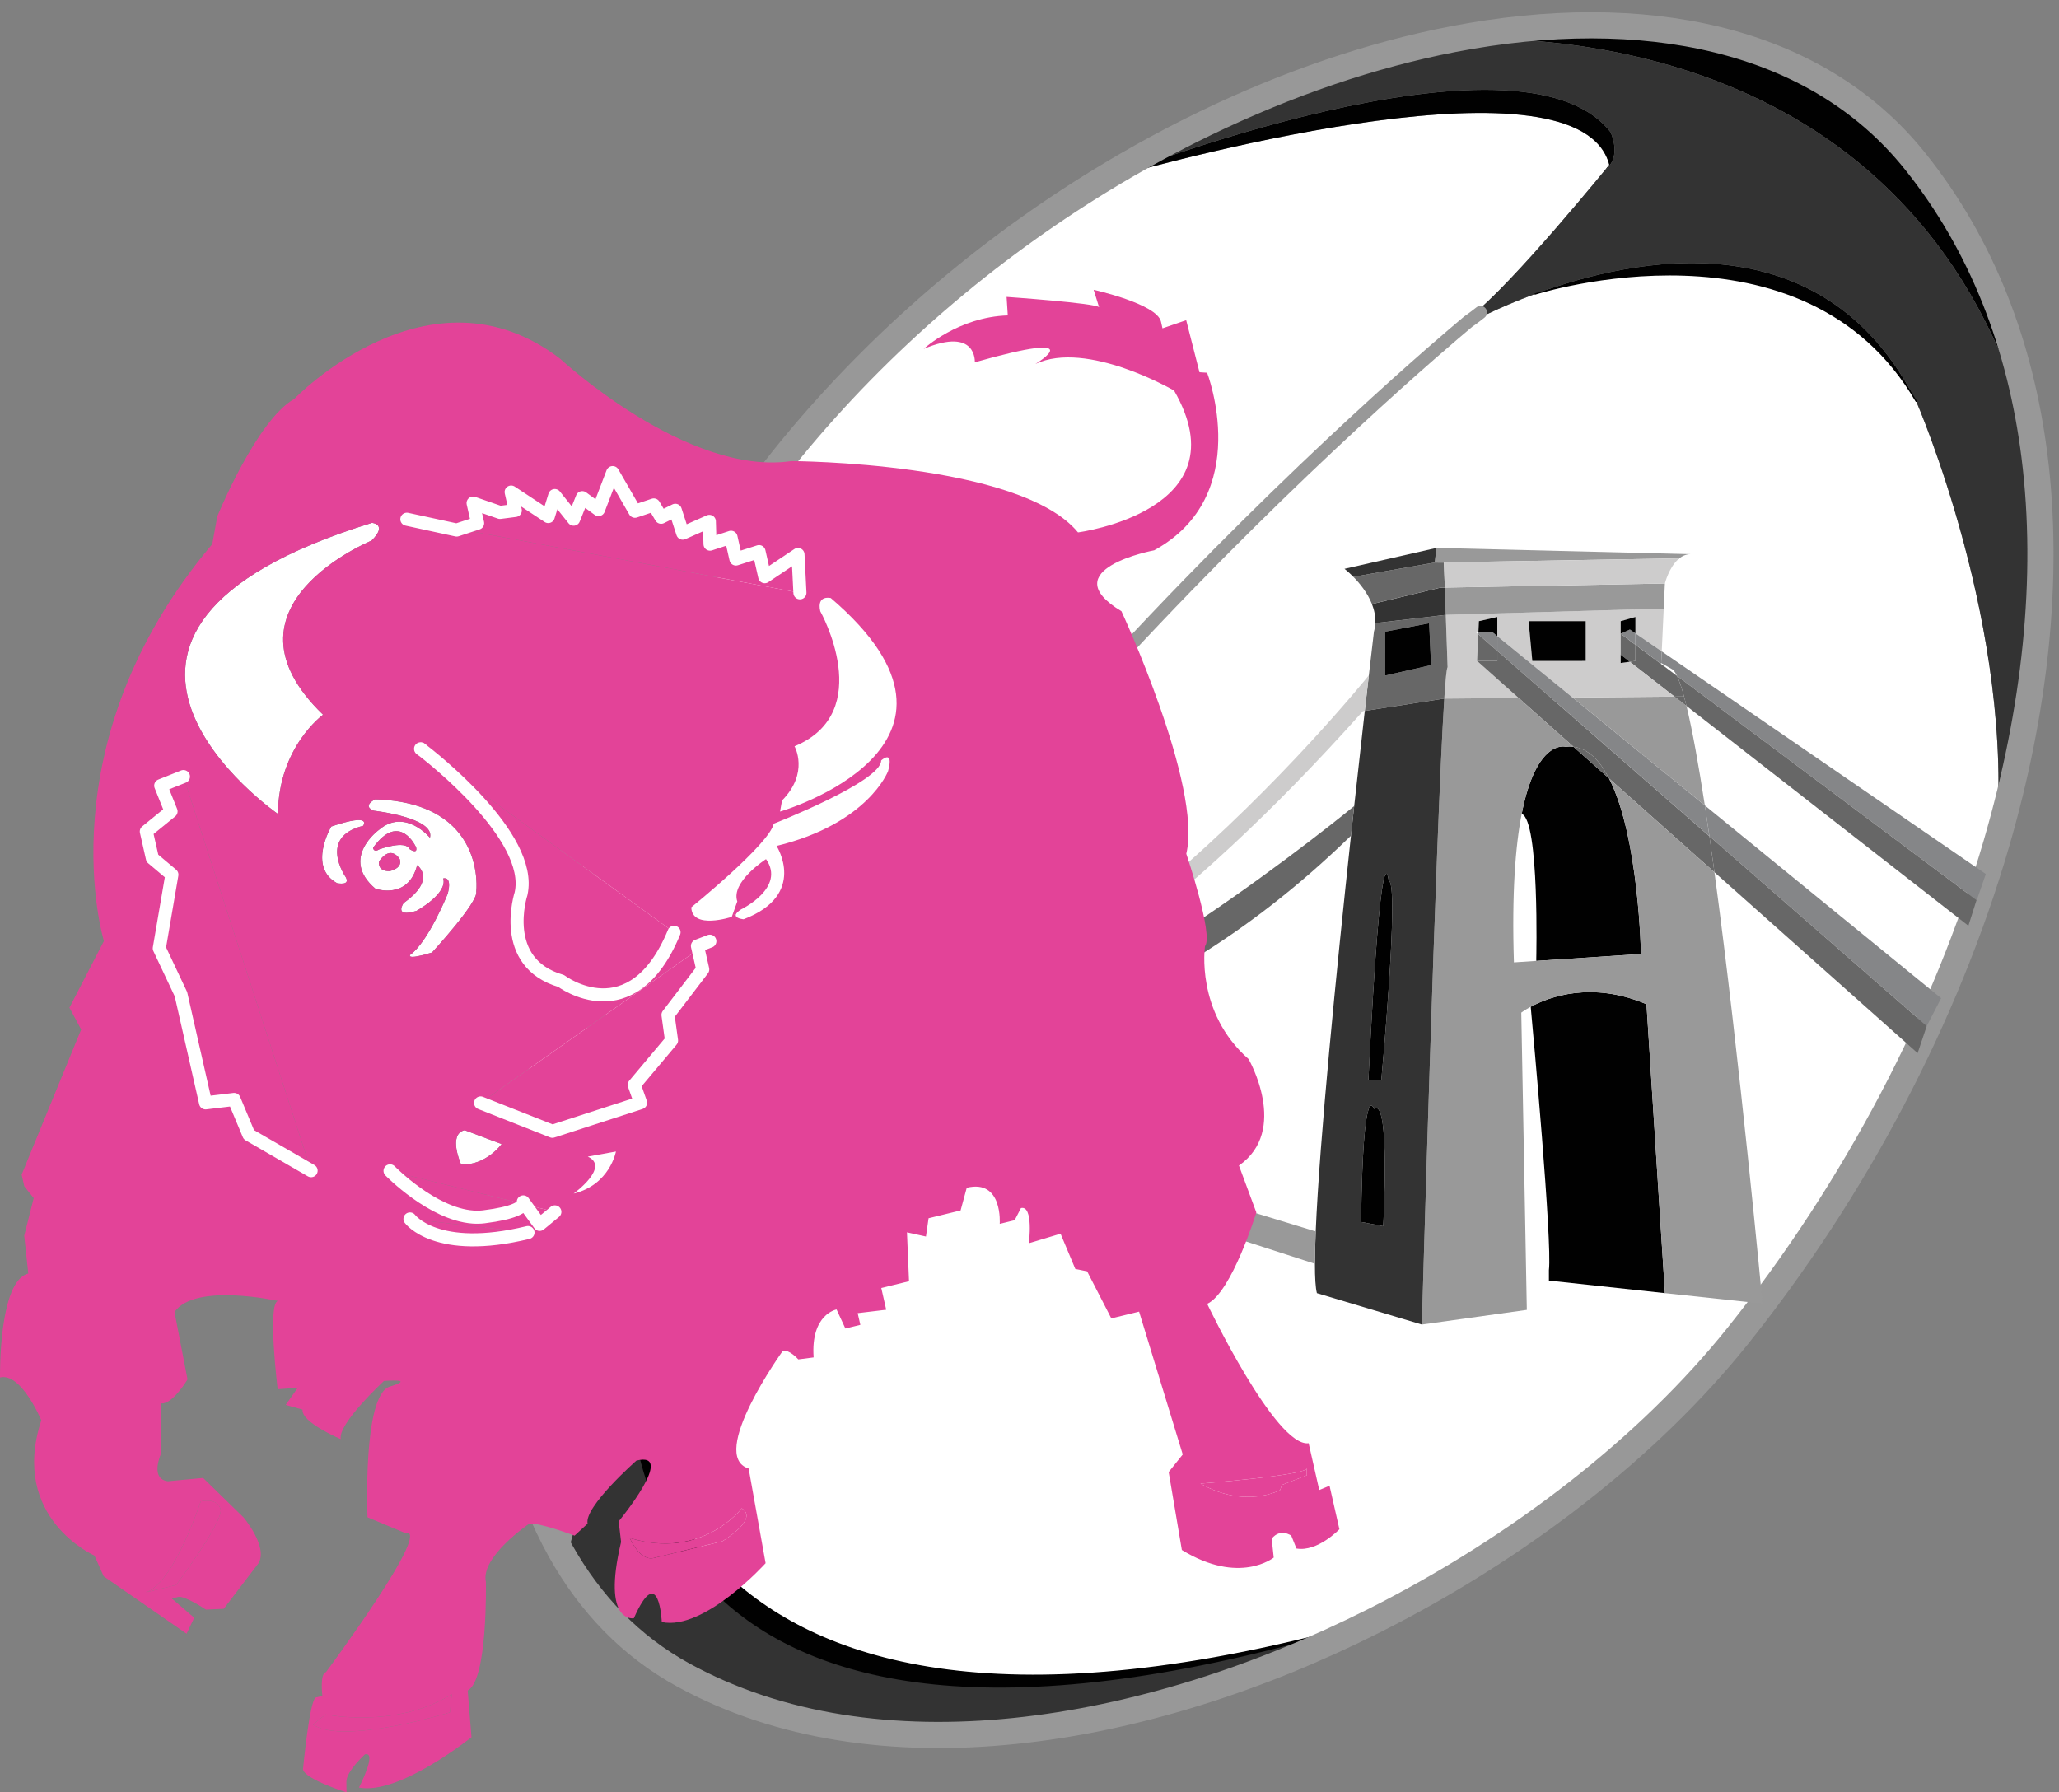 <?xml version="1.0" encoding="utf-8"?>
<!-- Generator: Adobe Illustrator 16.0.0, SVG Export Plug-In . SVG Version: 6.00 Build 0)  -->
<!DOCTYPE svg PUBLIC "-//W3C//DTD SVG 1.1//EN" "http://www.w3.org/Graphics/SVG/1.1/DTD/svg11.dtd">
<svg version="1.1" id="Layer_1" xmlns="http://www.w3.org/2000/svg" xmlns:xlink="http://www.w3.org/1999/xlink" x="0px" y="0px"
	 width="787.592px" height="685.657px" viewBox="0 0 787.592 685.657" enable-background="new 0 0 787.592 685.657"
	 xml:space="preserve">
<rect x="0" y="0" width="787.592" height="685.657" fill="#808080" stroke="none"/>
<g id="XMLID_15_">
	<g>
		<path fill="#FFFFFF" d="M614.048,64.92c-8.228,10.032-47.227,57.087-56.286,58.719l3.257-0.11
			c-13.497,11.259-231.059,194.735-319.838,395.232c0.061-0.844,0.11-1.291,0.11-1.291c-2.884,3.407-5.73,5.963-8.515,7.806
			c-7.816,1.34-21.334-1.088-41.804-19.787c-7.199-107.574,40.897-247.726,112.107-334.244
			c33.805-41.068,74.575-75.604,117.729-102.059c0.763-0.222,2.003-0.582,3.666-1.054c28.331-8.022,179.732-48.691,191.102-5.083
			C615.575,63.05,615.03,63.72,614.048,64.92z"/>
		<path fill="#FFFFFF" d="M587.182,112.469c0.753-0.237,102.91-32.766,145.784,41.041c0,0,38.26,87.718,30.435,169.041l0.267,0.085
			c-19.322,66.391-54.206,132.435-98.958,188.416c-33.822,42.311-83.657,81.036-139.008,108.899l-0.064-0.141
			c-4.414,1.358-8.758,2.652-13.036,3.89l-0.052-0.201c-272.435,71.872-271.275-102.327-271.275-102.327s-0.079,0.091-0.238,0.249
			c0.043-1.108,0.096-2.004,0.145-2.658c88.779-200.497,306.341-383.973,319.838-395.232l1.284-0.042c0,0,9.759-5.458,24.87-11.04
			L587.182,112.469z"/>
		<path fill="#010101" d="M732.514,61.631c25.774,32.193,40.393,70.816,45.688,112.754C740.186,20.621,600.18,13.309,555.912,14.96
			C628.432,0.993,694.491,14.141,732.514,61.631z"/>
		<path fill="#010101" d="M616.071,50.558c0,0,4.519,9.414-2.023,14.362c0.982-1.2,1.527-1.87,1.527-1.87
			c-11.369-43.608-162.771-2.939-191.102,5.083l-0.031-0.125C424.442,68.008,581.289,5.784,616.071,50.558z"/>
		<path fill="#010101" d="M732.966,153.509c-42.874-73.806-145.031-41.278-145.784-41.041l-0.009-0.021
			C625.293,98.362,697.471,83.495,732.966,153.509z"/>
		<path fill="#333333" d="M525.637,619.81l0.064,0.141c-88.289,44.441-190.612,61.234-264.349,20.81
			c-20.12-11.031-35.553-27.245-46.812-47.244l0.321-0.201c6.066-23.597,14.442-47.223,24.598-70.627
			c0.78-0.527,1.301-0.996,1.577-1.268c-1.058,26.88,4.327,179.594,271.565,102.279C516.879,622.462,521.223,621.168,525.637,619.81
			z"/>
		<path fill="#333333" d="M424.442,68.008l0.031,0.125c-1.663,0.472-2.903,0.832-3.666,1.054
			c7.153-4.385,14.369-8.549,21.633-12.483c6.155-3.334,12.341-6.505,18.546-9.505c31.698-15.331,63.903-26.267,94.926-32.239
			c44.268-1.651,184.273,5.661,222.289,159.426c5.898,46.739,0.212,97.595-14.534,148.25l-0.267-0.085
			c7.825-81.322-30.435-169.041-30.435-169.041c-35.495-70.015-107.673-55.147-145.793-41.062
			c-15.111,5.582-24.87,11.04-24.87,11.04l-1.284,0.042l-3.257,0.11c9.06-1.632,48.059-48.688,56.286-58.719
			c6.542-4.949,2.023-14.362,2.023-14.362C581.289,5.784,424.442,68.008,424.442,68.008z"/>
		<path fill="#010101" d="M241.273,521.171c0,0-1.16,174.199,271.275,102.327l0.052,0.201
			C245.363,701.014,239.978,548.3,241.036,521.42C241.195,521.262,241.273,521.171,241.273,521.171z"/>
		<path fill="#E4218E" d="M241.291,517.471c0,0-0.049,0.447-0.11,1.291c-0.58,1.307-1.154,2.616-1.722,3.926
			c-1.385,0.935-3.588,2.059-6.684,2.589C235.561,523.434,238.407,520.878,241.291,517.471z"/>
		<path fill="#E4218E" d="M241.181,518.762c-0.049,0.654-0.102,1.55-0.145,2.658c-0.275,0.271-0.797,0.74-1.577,1.268
			C240.027,521.378,240.601,520.069,241.181,518.762z"/>
		<path fill="#010101" d="M190.971,505.49c20.47,18.699,33.988,21.127,41.804,19.787c-19.575,12.942-36.158-9.338-41.691-18.154
			C191.047,506.578,191.006,506.036,190.971,505.49z"/>
		<path fill="#E4218E" d="M214.861,593.315l-0.321,0.201c-0.041-0.067-0.079-0.138-0.116-0.204
			c-13.5-24.068-20.98-53.606-23.339-86.189c5.533,8.816,22.116,31.097,41.691,18.154c3.096-0.53,5.298-1.654,6.684-2.589
			C229.303,546.092,220.928,569.718,214.861,593.315z"/>
	</g>
	<g>
		<path fill="none" stroke="#010101" stroke-width="0.5" stroke-linecap="round" stroke-linejoin="round" d="M512.549,623.499
			c-272.435,71.872-271.275-102.327-271.275-102.327s-0.079,0.091-0.238,0.249c-0.275,0.271-0.797,0.74-1.577,1.268
			c-1.385,0.935-3.588,2.059-6.684,2.589c-7.816,1.34-21.334-1.088-41.804-19.787c-0.611-0.56-1.229-1.136-1.855-1.724
			c0,0,0.69,1.319,1.968,3.356c5.533,8.816,22.116,31.097,41.691,18.154c2.785-1.843,5.631-4.398,8.515-7.806
			c0,0-0.049,0.447-0.11,1.291c-0.049,0.654-0.102,1.55-0.145,2.658c-1.058,26.88,4.327,179.594,271.565,102.279
			c4.278-1.237,8.622-2.531,13.036-3.89"/>
		<path fill="none" stroke="#989898" stroke-width="10" stroke-linecap="round" d="M525.701,619.951
			c55.351-27.863,105.186-66.589,139.008-108.899c44.752-55.981,79.636-122.025,98.958-188.416
			c14.746-50.655,20.433-101.511,14.534-148.25c-5.295-41.938-19.913-80.561-45.688-112.754
			C694.491,14.141,628.432,0.993,555.912,14.96c-31.022,5.972-63.228,16.908-94.926,32.239c-6.205,3-12.391,6.17-18.546,9.505
			c-7.264,3.935-14.479,8.098-21.633,12.483c-43.155,26.456-83.924,60.991-117.729,102.059
			c-71.21,86.518-119.306,226.669-112.107,334.244c0.035,0.546,0.076,1.088,0.113,1.633c2.359,32.583,9.839,62.121,23.339,86.189
			c0.038,0.066,0.075,0.137,0.116,0.204c11.259,19.999,26.692,36.213,46.812,47.244
			C335.089,681.185,437.412,664.392,525.701,619.951z"/>
		<path fill="none" stroke="#989898" stroke-width="5" stroke-linecap="round" d="M214.861,593.315
			c6.066-23.597,14.442-47.223,24.598-70.627c0.568-1.31,1.142-2.619,1.722-3.926c88.779-200.497,306.341-383.973,319.838-395.232
			c0.436-0.365,0.658-0.548,0.658-0.548s1.826-1.23,4.635-3.454"/>
		<path fill="none" stroke="#010101" stroke-width="0.5" stroke-linecap="round" stroke-linejoin="round" d="M587.179,112.472
			c0,0,0,0,0.003-0.003c0.753-0.237,102.91-32.766,145.784,41.041"/>
	</g>
</g>
<g id="XMLID_14_">
	<g>
		<path fill="#FFFFFF" d="M522.049,271.949c-1.176,10.372-2.574,22.853-4.071,36.55l-0.141-0.019c0,0-104.485,85.961-157.027,89.698
			c35.289-13.243,89.16-46.22,160.52-126.118L522.049,271.949z"/>
		<path fill="#FFFFFF" d="M587.642,367.018l0.028,0.571l-8.578,0.566c-0.842-26.518,0.575-44.555,2.976-56.812
			C588.93,313.721,587.642,367.018,587.642,367.018z"/>
		<path fill="#858688" d="M756.042,344.339l-114.571-85.789c-0.622-1.289-1.226-2.141-1.81-2.509l-4.227-2.404l0.207-4.447
			l123.957,85.155l-3.477,10.052L756.042,344.339z"/>
		<path fill="#676767" d="M756.042,344.339l-3.112,9.804L645.104,270.06c-0.319-1.315-0.637-2.551-0.951-3.705
			c-0.92-3.368-1.817-6.01-2.682-7.804L756.042,344.339z"/>
		<path fill="#858688" d="M742.499,381.857l-5.51,10.658l-83.117-72.621c-0.582-4.043-1.164-7.978-1.749-11.776L742.499,381.857z"/>
		<path fill="#676767" d="M736.989,392.515l-3.477,10.354l-77.715-69.186c-0.636-4.708-1.279-9.318-1.926-13.789L736.989,392.515z"
			/>
		<path fill="#676767" d="M655.798,333.682l-40.308-35.886c-3.466-6.747-7.91-11.415-13.612-12.122l-20.973-18.672l12.309-0.107
			l60.658,52.999C654.519,324.364,655.162,328.974,655.798,333.682z"/>
		<path fill="#858688" d="M653.872,319.894l-60.658-52.999l8.294-0.072l50.615,41.295
			C652.708,311.916,653.29,315.85,653.872,319.894z"/>
		<path fill="#999999" d="M652.123,308.118l-50.615-41.295l39.004-0.344l4.592,3.582C647.36,279.343,649.739,292.6,652.123,308.118z
			"/>
		<path fill="#999999" d="M549.498,209.597l97.205,2.396c-1.871,0-3.446,0.791-4.746,1.954l-0.186-0.352l-92.978,1.606
			L549.498,209.597z"/>
		<path fill="#676767" d="M645.104,270.06l-4.592-3.582l3.373-0.029l0.268-0.094C644.467,267.508,644.784,268.744,645.104,270.06z"
			/>
		<path fill="#676767" d="M644.152,266.355l-0.268,0.094l-3.373,0.029l-17.099-13.333l2.159-0.307v-6.192l9.703,7.268l6.195,4.638
			C642.335,260.345,643.232,262.987,644.152,266.355z"/>
		<path fill="#CDCCCC" d="M619.938,242.426l-0.002,8.01l0.001,3.203l3.477-0.494l17.099,13.333l-39.004,0.344l-28.764-23.471
			l-0.001-7.329l-7.04,1.602l-0.186,4.003h-1.223l1.174,1.028l-0.472,10.185l15.908,14.161l-28.443,0.252
			c0.476-7.353,0.905-11.704,1.267-12.011l-0.703-20.021l83.11-2.407l0.261,0.016l-0.755,16.359l-10.069-6.915l-0.001-6.256
			l-5.634,1.602V242.426z M606.557,252.838l-0.001-15.216l-21.835,0.001l1.409,15.216L606.557,252.838z"/>
		<polygon fill="#999999" points="636.842,223.207 636.396,232.832 636.136,232.816 553.025,235.223 552.656,224.781 		"/>
		<path fill="#010101" d="M629.806,384.169l7.052,110.51l-44.375-4.802l-0.002-4.006c1.321-10.527-6.056-90.978-6.96-100.733
			C592.438,381.417,608.767,375.2,629.806,384.169z"/>
		<polygon fill="#858688" points="635.642,249.191 635.435,253.638 635.275,253.913 625.572,246.645 625.572,242.276 		"/>
		<path fill="#010101" d="M627.694,364.949l-40.024,2.64l-0.028-0.571c0,0,1.288-53.296-5.574-55.674
			c5.647-28.826,16.744-25.672,16.744-25.672c1.059-0.123,2.08-0.121,3.066,0.002l13.612,12.122
			C626.924,320.056,627.694,364.949,627.694,364.949z"/>
		<polygon fill="#676767" points="625.572,246.645 625.572,252.837 623.413,253.145 619.938,250.436 619.936,250.436 
			619.938,242.426 		"/>
		<polygon fill="#858688" points="625.572,242.276 625.572,246.645 619.938,242.426 623.459,240.824 		"/>
		<polygon fill="#010101" points="625.571,236.02 625.572,242.276 623.459,240.824 619.938,242.426 619.938,237.621 		"/>
		<polygon fill="#010101" points="623.413,253.145 619.937,253.638 619.936,250.436 619.938,250.436 		"/>
		<path fill="#999999" d="M615.49,297.796l40.308,35.886c9.642,71.032,18.392,164.999,18.392,164.999l-37.332-4.002l-7.052-110.51
			c-21.039-8.97-37.367-2.752-44.285,0.969c-2.348,1.265-3.61,2.239-3.61,2.239l2.122,113.711l-40.148,5.607
			c0,0,5.346-189.361,8.578-239.441l28.443-0.252l20.973,18.672c-0.986-0.123-2.008-0.125-3.066-0.002
			c0,0-11.097-3.154-16.744,25.672c-2.4,12.257-3.817,30.294-2.976,56.812l8.578-0.566l40.024-2.64
			C627.694,364.949,626.924,320.056,615.49,297.796z"/>
		<path fill="#676767" d="M615.49,297.796l-13.612-12.122C607.58,286.381,612.024,291.049,615.49,297.796z"/>
		<polygon fill="#010101" points="606.556,237.622 606.557,252.838 586.13,252.839 584.721,237.623 		"/>
		<polygon fill="#858688" points="572.744,243.352 601.508,266.822 593.214,266.895 572.746,249.013 		"/>
		<polygon fill="#676767" points="593.214,266.895 580.905,267.002 564.997,252.841 572.747,252.84 572.746,249.013 		"/>
		<polygon fill="#858688" points="572.746,249.013 565.469,242.656 565.518,241.628 570.631,241.627 572.744,243.352 		"/>
		<polygon fill="#676767" points="565.469,242.656 572.746,249.013 572.747,252.84 564.997,252.841 		"/>
		<polygon fill="#010101" points="572.743,236.022 572.744,243.352 570.631,241.627 565.518,241.628 565.703,237.625 		"/>
		<path fill="#676767" d="M523.606,258.326c1.209-10.484,1.945-16.695,1.945-16.695c0.303-1.103,0.47-2.191,0.523-3.265l26.95-3.143
			l0.703,20.021c-0.361,0.307-0.791,4.658-1.267,12.011h-0.139l-30.274,4.694C522.626,266.867,523.151,262.289,523.606,258.326z
			 M547.39,254.443l-0.705-16.017l-16.904,3.204l0.003,16.818L547.39,254.443z"/>
		<path fill="#333333" d="M553.025,235.223l-26.95,3.143c0.129-2.562-0.399-5.023-1.294-7.297l26.126-6.255l1.749-0.032
			L553.025,235.223z"/>
		<path fill="#676767" d="M552.32,215.202l0.336,9.579l-1.749,0.032l-26.126,6.255c-1.7-4.334-4.733-7.994-7.103-10.396
			l31.115-5.471H552.32z"/>
		<path fill="#333333" d="M502.971,483.456c0.002-3.547,0.109-7.748,0.309-12.494c1.468-34.914,7.89-99.367,13.462-151.073
			c0.42-3.873,0.833-7.676,1.236-11.389c1.497-13.698,2.896-26.178,4.071-36.55l30.274-4.694h0.139
			c-3.232,50.081-8.578,239.441-8.578,239.441l-40.152-12.009C503.203,492.662,502.966,488.799,502.971,483.456z M528.382,413.003
			c0,0,7.04-75.276,2.814-76.077c0,0-2.823-24.825-7.747,76.078L528.382,413.003z M529.092,469.063c0,0,2.812-49.653-3.529-44.849
			c0,0-4.224-12.812-4.925,43.244L529.092,469.063z"/>
		<path fill="#CDCCCC" d="M552.32,215.202h-3.526l92.978-1.606l0.186,0.352c-3.597,3.211-5.115,9.259-5.115,9.259l-84.186,1.574
			L552.32,215.202z"/>
		<path fill="#333333" d="M549.498,209.597l-0.704,5.605l-31.115,5.471c-1.915-1.943-3.396-3.066-3.396-3.066L549.498,209.597z"/>
		<polygon fill="#010101" points="546.685,238.426 547.39,254.443 529.783,258.448 529.78,241.63 		"/>
		<path fill="#010101" d="M531.196,336.927c4.226,0.801-2.814,76.077-2.814,76.077l-4.933,0.001
			C528.373,312.102,531.196,336.927,531.196,336.927z"/>
		<path fill="#010101" d="M525.562,424.214c6.341-4.805,3.529,44.849,3.529,44.849l-8.454-1.604
			C521.339,411.403,525.562,424.214,525.562,424.214z"/>
		<path fill="#CDCCCC" d="M347.241,402.613c-23.692,6.535-35.803,3.194-35.803,3.194c-71.845-16.013-100.566-100.733-90.625-82.576
			c0.374,0.678,0.744,1.342,1.115,2.007C256.486,386.831,300.873,397,300.873,397c92.324,23.055,220.924-136.424,222.733-138.674
			c-0.455,3.963-0.98,8.541-1.558,13.623l-0.719,0.112c-71.36,79.898-125.231,112.875-160.52,126.118
			C355.932,400.013,351.406,401.465,347.241,402.613z"/>
		<path fill="#676767" d="M517.837,308.48l0.141,0.019c-0.403,3.713-0.816,7.517-1.236,11.389l-0.155-0.021
			c-81.725,79.375-156.156,82.801-169.345,82.746c4.165-1.148,8.69-2.6,13.569-4.434C413.352,394.442,517.837,308.48,517.837,308.48
			z"/>
		<path fill="#999999" d="M502.821,470.938l0.458,0.023c-0.199,4.746-0.307,8.947-0.309,12.494l-300.997-97.487l2.319-6.094
			L502.821,470.938z"/>
	</g>
	<g>
	</g>
</g>
<g>
	<g id="XMLID_12_">
		<g>
			<path fill="#FFFFFF" d="M224.833,442.454l10.768-1.945c0,0-2.293,12.705-16.172,16.087
				C219.772,456.34,233.382,446.369,224.833,442.454z"/>
			<path fill="#FFFFFF" d="M177.717,432.336l14.135,5.329c0,0-5.902,8.193-15.471,7.82
				C176.382,445.486,171.177,433.934,177.717,432.336z"/>
			<path fill="#FFFFFF" d="M317.79,228.786c66.32,56.731-19.409,81.679-19.409,81.679l0.763-4.24
				c10.511-10.657,4.773-20.729,4.773-20.729c31.521-13.086,9.846-51.678,9.846-51.678
				C312.308,227.422,317.79,228.786,317.79,228.786z"/>
			<path fill="#FFFFFF" d="M337.052,290.916c0,0,4.993-4.596,2.648,4.075c0,0-7.522,20.062-42.656,28.621
				c0,0,11.999,18.675-12.609,28.052c0,0-3.464-0.299-2.964-1.843c0.166-0.513,0.776-1.166,2.094-1.995
				c0,0,17.104-8.223,9.448-19.177c0,0-13.542,8.696-10.99,16.178l-1.721,4.833l-0.383,1.075c0,0-15.232,5.066-15.49-3.65
				c0,0,29.879-24.157,31.547-31.988C295.976,315.097,337.152,298.987,337.052,290.916z"/>
			<path fill="#FFFFFF" d="M126.712,316.181c16.014-5.401,12.193-0.271,12.193-0.271c-17.431,4.244-6.663,19.624-6.663,19.624
				c1.928,3.432-3.31,2.31-3.31,2.31C117.559,331.61,126.712,316.181,126.712,316.181z"/>
			<path fill="#FFFFFF" d="M142.962,310.124c-4.638-1.875,0.546-4.336,0.546-4.336c42.825,1.259,38.656,35.281,38.656,35.281
				c0.901,3.975-16.94,23.321-16.94,23.321c-10.398,3.142-8.247,0.817-8.247,0.817c6.916-4.988,14.271-23.278,14.271-23.278
				c1.85-7.052-1.719-5.885-1.719-5.885c1.719,5.885-10.216,12.39-10.216,12.39c-8.957,2.781-4.906-3.007-4.906-3.007
				c12.879-9.137,5.155-14.455,5.155-14.455c-3.465,13.444-15.97,8.99-15.97,8.99c-13.75-11.643,1.409-22.542,1.409-22.542
				c9.965-8.427,19.466,3.059,19.466,3.059C166.548,312.772,142.962,310.124,142.962,310.124z M156.628,324.793
				c0,0,3.188,2.22,2.542-0.624c0,0-6.249-14.079-16.453,0.113c0,0,0.091,2.075,2.436,0.603
				C145.153,324.885,155.07,321.267,156.628,324.793z M148.969,333.252c0,0,5.153-0.95,3.944-4.562c0,0-3.231-5.809-7.876,0.728
				C145.037,329.418,143.99,333.269,148.969,333.252z"/>
			<path fill="#FFFFFF" d="M142.115,206.809c0,0-61.56,25.127-18.533,66.606c0,0-17.052,12.256-17.261,37.957
				c0,0-100.217-69.391,35.973-111.356C142.294,200.016,148.448,200.541,142.115,206.809z"/>
			<path fill="#E34398" d="M219.428,456.595c13.879-3.382,16.172-16.087,16.172-16.087l-10.768,1.945
				C233.382,446.369,219.772,456.34,219.428,456.595z M161.088,286.604c3.278,2.495,43.168,33.354,38.215,55.27
				c0,0-8.67,26.413,15.328,33.389c0,0,27.042,20.405,43.197-18.627L161.088,286.604z M281.471,349.82
				c-0.5,1.544,2.964,1.843,2.964,1.843c24.608-9.376,12.609-28.052,12.609-28.052c35.134-8.558,42.656-28.621,42.656-28.621
				c2.345-8.671-2.648-4.075-2.648-4.075c0.1,8.071-41.076,24.181-41.076,24.181c-1.668,7.831-31.547,31.988-31.547,31.988
				c0.257,8.716,15.49,3.65,15.49,3.65l0.383-1.075L281.471,349.82z M143.508,305.788c0,0-5.184,2.46-0.546,4.336
				c0,0,23.586,2.649,21.505,10.356c0,0-9.501-11.486-19.466-3.059c0,0-15.158,10.898-1.409,22.542c0,0,12.505,4.454,15.97-8.99
				c0,0,7.724,5.317-5.155,14.455c0,0-4.051,5.789,4.906,3.007c0,0,11.935-6.504,10.216-12.39c0,0,3.569-1.167,1.719,5.885
				c0,0-7.355,18.29-14.271,23.278c0,0-2.152,2.324,8.247-0.817c0,0,17.842-19.346,16.94-23.321
				C182.165,341.069,186.333,307.046,143.508,305.788z M138.905,315.909c0,0,3.821-5.129-12.193,0.271c0,0-9.153,15.429,2.22,21.662
				c0,0,5.238,1.122,3.31-2.31C132.243,335.533,121.474,320.153,138.905,315.909z M142.115,206.809
				c6.333-6.268,0.179-6.793,0.179-6.793c-136.189,41.965-35.973,111.356-35.973,111.356c0.209-25.701,17.261-37.957,17.261-37.957
				C80.556,231.937,142.115,206.809,142.115,206.809z M55.974,318.084l2.314,10.236l7.465,6.28l-4.823,28.17l8.285,17.556
				l9.423,41.573l10.917-1.311l5.636,13.477l23.814,13.771L70.174,297.074l-8.697,3.469l3.954,9.836L55.974,318.084z
				 M76.788,574.345c0,0-10.263,31.404-21.013,34.82l-0.932,0.228c0.311-0.049,0.622-0.125,0.932-0.228l11.596-2.83
				c0,0,18.08-24.201,17.016-28.896C83.32,572.758,76.81,574.34,76.788,574.345z M15.794,543.342c0,0-7.611-18.386-15.788-16.397
				c0,0-0.627-36.972,10.817-39.761l-1.562-14.47l3.637-14.386l-3.61-4.516l-1.009-4.479l22.769-55.499l-4.487-8.356l13.191-25.485
				c0,0-23.118-75.36,41.447-151.84l1.91-10.59c0,0,14.961-36.721,29.47-44.981c0,0,51.611-53.752,101.698-15.334
				c0,0,48.373,45.005,88.428,39.14c0,0,87.434,0.296,109.644,27.278c0,0,63.282-8.222,36.749-54.252
				c0,0-33.318-19.465-53.055-10.177c0.698-0.422,22.01-13.433-23.161-0.646c0,0,0.917-13.728-19.551-5.135
				c0,0,13.318-12.246,32.162-12.792l-0.457-7.088c0,0,34.453,2.408,35.382,3.977l-2.085-6.691c0,0,24.204,5.351,25.751,12.178
				l0.574,2.556l9.072-3.106l5.082,19.907l2.917,0.189c0,0,18.102,46.892-20.233,67.93c0,0-39.161,7.298-12.535,23.305
				c0,0,31.024,66.958,24.806,92.773c0,0,10.511,31.184,7.151,35.377c0,0-3.768,25.218,16.686,43.183
				c0,0,15.656,27.229-3.696,40.721l6.655,17.952c0,0-9.438,30.654-18.803,34.957c0,0,26.262,55.024,38.812,53.315l4.054,17.907
				l3.939-1.635L512.337,585c0,0-8.35,8.784-16.434,7.38l-1.97-4.915c0,0-4.134-3.048-7.5,1.147l0.778,7.235
				c0,0-13.112,10.62-35.141-2.906l-5.041-29.821l5.381-6.716l-16.698-54.649l-10.622,2.589l-9.252-17.995l-4.519-0.919
				l-5.647-13.479l-12.11,3.631c0,0,1.857-14.628-3.045-13.433l-2.394,4.629l-5.719,1.394c0,0,1.277-17.186-12.611-13.797
				l-2.352,8.669l-12.249,2.989l-1.002,6.99l-7.266-1.601l0.791,18.703l-10.615,2.591l1.885,8.315l-10.913,1.306l1.021,4.476
				l-5.724,1.399l-3.375-7.281c0,0-9.943,1.753-8.771,18.337l-5.863,0.759c0,0-3.467-3.885-5.918-3.287
				c0,0-28.851,40.105-13.075,45.04l6.485,36.215c0,0-23.425,25.953-39.72,22.505c0,0-0.996-23.387-10.681-1.452
				c0,0-12.399,2.352-4.885-29.184l-0.923-7.875c0,0,22.313-27.033,6.8-23.252c0,0-20.123,17.724-18.679,24.122l-4.994,4.592
				c0,0-14.133-5.321-17.401-4.524c0,0-18.692,12.65-16.519,22.241c0,0,0.767,37.616-6.968,41.526l1.463,17.864
				c0,0-27.703,22.271-43.047,19.266c0,0,7.196-13.899,2.292-12.709c0,0-7.15,6.468-7.103,10.506
				c0.058,4.036,0.058,4.036,0.058,4.036s-15.78-4.93-16.645-8.769c0,0,2.516-26.938,4.962-27.529c2.45-0.602,2.45-0.602,2.45-0.602
				s-1.062-8.516,1.384-9.107c0,0,41.609-56.036,30.176-53.249l-14.291-5.968c0,0-1.979-46.767,8.498-49.995
				c10.481-3.233-2.215-2.164-2.215-2.164s-17.816,16.491-16.511,22.248c0,0-15.242-6.41-14.617-11.287l-6.45-1.803l4.564-6.513
				l-7.643,0.513c0,0-3.985-32.77,0.1-33.765c0,0-31.787-7.107-39.555,4.24l4.975,25.777c0,0-5.613,9.468-9.983,9.184l-0.024,18.91
				c0,0-4.653,9.903,2.465,10.874l13.506-1.271l15.493,15.124c0,0,9.436,11.2,5.694,17.512l-13.291,17.414l-6.826,0.313
				c0,0-8.136-5.438-10.588-4.845c-2.451,0.598-2.451,0.598-2.451,0.598l8.566,7.362l-2.92,6.111L39.657,603l-3.519-7.917
				C36.138,595.083,3.581,580.748,15.794,543.342z M499.863,564.383l-0.029-2.693c0.029,2.693-40.639,5.854-40.639,5.854
				c17.159,9.768,30.452,2.482,30.452,2.482l0.702-1.971L499.863,564.383z M298.381,310.465c0,0,85.729-24.947,19.409-81.679
				c0,0-5.482-1.364-4.027,5.031c0,0,21.675,38.592-9.846,51.678c0,0,5.737,10.072-4.773,20.729L298.381,310.465z M305.984,226.781
				l-0.739-14.669l-12.73,8.502l-2.175-9.595l-8.842,2.83l-1.879-8.317l-8.025,2.631l-0.256-8.712l-10.186,4.512l-2.842-8.757
				l-5.429,2.673l-2.799-4.718l-7.204,2.426l-8.526-14.792l-5.416,14.145l-6.208-4.562l-3.307,8.23l-7.222-9.04l-2.49,8.032
				l-14.193-9.366l1.595,7.036l-5.864,0.754l-10.292-3.567l1.74,7.676l-6.924,2.268l-20.145-3.771l19.043,4.134l1.102-0.363
				L305.984,226.781z M267.075,363.193l4.459-3.148l-4.757,1.834L267.075,363.193l-83.251,58.728l27.463,10.852l33.736-10.921
				l-2.412-6.837l14.259-16.971l-1.358-9.794l13.295-17.419L267.075,363.193z M276.253,589.628c0,0,14.183-8.406,7.484-12.624
				c0,0-15.044,19.871-42.843,11.342c0,0,3.761,8.983,9.208,7.655L276.253,589.628z M206.425,468.381l5.817-4.792l-11.367-2.828
				l-0.71-0.979c0,0,0.138,0.304-0.063,0.784l-50.905-12.663c0,0,16.104,16.551,31.722,17.672c1.396,0.096,2.788,0.076,4.163-0.093
				c11.933-1.468,14.524-3.732,15.02-4.916l0.774,0.194L206.425,468.381z M201.958,471.496l-45.144-5.198
				C156.814,466.297,166.831,480.056,201.958,471.496z M191.853,437.666l-14.135-5.329c-6.541,1.598-1.335,13.149-1.335,13.149
				C185.95,445.859,191.853,437.666,191.853,437.666z M172.1,655.065l0.733-6.933c-21.682,13.384-48.264,7.712-48.264,7.712
				l-4.861,3.885C131.283,667.708,172.1,655.065,172.1,655.065z"/>
			<path fill="#E34398" d="M499.834,561.69l0.029,2.693l-9.514,3.673l-0.702,1.971c0,0-13.293,7.285-30.452-2.482
				C459.195,567.544,499.863,564.383,499.834,561.69z"/>
			<polygon fill="#E34398" points="305.245,212.111 305.984,226.781 175.77,202.401 182.693,200.133 180.953,192.457 
				191.246,196.024 197.11,195.27 195.515,188.233 209.708,197.599 212.199,189.567 219.421,198.607 222.728,190.376 
				228.936,194.938 234.351,180.794 242.877,195.586 250.081,193.16 252.88,197.878 258.31,195.205 261.151,203.962 271.337,199.45 
				271.593,208.163 279.619,205.532 281.498,213.849 290.34,211.019 292.515,220.613 			"/>
			<path fill="#E34398" d="M293.013,328.648c7.656,10.955-9.448,19.177-9.448,19.177c-1.318,0.83-1.929,1.482-2.094,1.995
				l-1.168-0.161l1.721-4.833C279.47,337.344,293.013,328.648,293.013,328.648z"/>
			<polygon fill="#010101" points="271.534,360.045 267.075,363.193 266.777,361.879 			"/>
			<polygon fill="#E34398" points="267.075,363.193 268.806,370.83 255.511,388.25 256.869,398.043 242.61,415.014 245.022,421.851 
				211.286,432.772 183.823,421.92 			"/>
			<path fill="#E34398" d="M161.088,286.604l96.741,70.031c-16.155,39.032-43.197,18.627-43.197,18.627
				c-23.998-6.977-15.328-33.389-15.328-33.389C204.256,319.958,164.366,289.099,161.088,286.604z"/>
			<path fill="#E34398" d="M283.738,577.004c6.698,4.218-7.484,12.624-7.484,12.624l-26.151,6.373
				c-5.447,1.328-9.208-7.655-9.208-7.655C268.694,596.875,283.738,577.004,283.738,577.004z"/>
			<polygon fill="#010101" points="175.77,202.401 174.668,202.764 155.625,198.63 			"/>
			<polygon fill="#E34398" points="212.242,463.589 206.425,468.381 200.875,460.761 			"/>
			<path fill="#010101" d="M200.165,459.783l0.71,0.979l-0.774-0.194C200.303,460.086,200.165,459.783,200.165,459.783z"/>
			<path fill="#E34398" d="M149.196,447.904l50.905,12.663c-0.496,1.184-3.087,3.448-15.02,4.916
				c-1.375,0.169-2.768,0.188-4.163,0.093C165.3,464.455,149.196,447.904,149.196,447.904z"/>
			<path fill="#E34398" d="M156.814,466.297l45.144,5.198C166.831,480.056,156.814,466.297,156.814,466.297z"/>
			<path fill="#E34398" d="M159.17,324.169c0.645,2.844-2.542,0.624-2.542,0.624c-1.558-3.526-11.475,0.092-11.475,0.092
				c-2.345,1.472-2.436-0.603-2.436-0.603C152.921,310.09,159.17,324.169,159.17,324.169z"/>
			<path fill="#E34398" d="M152.913,328.69c1.209,3.611-3.944,4.562-3.944,4.562c-4.979,0.017-3.933-3.834-3.933-3.834
				C149.682,322.881,152.913,328.69,152.913,328.69z"/>
			<path fill="#E34398" d="M172.833,648.132l-0.733,6.933c0,0-40.817,12.644-52.392,4.664l4.861-3.885
				C124.57,655.844,151.152,661.516,172.833,648.132z"/>
			<polygon fill="#E34398" points="58.289,328.32 55.974,318.084 65.43,310.38 61.477,300.543 70.174,297.074 119.005,447.837 
				95.191,434.066 89.556,420.589 78.639,421.9 69.215,380.327 60.931,362.771 65.753,334.601 			"/>
			<path fill="#E34398" d="M84.386,577.439c1.064,4.695-17.016,28.896-17.016,28.896l-11.596,2.83
				c10.75-3.416,21.013-34.82,21.013-34.82C76.81,574.34,83.32,572.758,84.386,577.439z"/>
		</g>
		<g>
			<polyline fill="none" stroke="#FFFFFF" stroke-width="5" stroke-linecap="round" stroke-linejoin="round" points="
				70.174,297.074 61.477,300.543 65.43,310.38 55.974,318.084 58.289,328.32 65.753,334.601 60.931,362.771 69.215,380.327 
				78.639,421.9 89.556,420.589 95.191,434.066 119.005,447.837 			"/>
			<polyline fill="none" stroke="#FFFFFF" stroke-width="5" stroke-linecap="round" stroke-linejoin="round" points="
				155.625,198.63 174.668,202.764 175.77,202.401 182.693,200.133 180.953,192.457 191.246,196.024 197.11,195.27 195.515,188.233 
				209.708,197.599 212.199,189.567 219.421,198.607 222.728,190.376 228.936,194.938 234.351,180.794 242.877,195.586 
				250.081,193.16 252.88,197.878 258.31,195.205 261.151,203.962 271.337,199.45 271.593,208.163 279.619,205.532 281.498,213.849 
				290.34,211.019 292.515,220.613 305.245,212.111 305.984,226.781 			"/>
			<polyline fill="none" stroke="#FFFFFF" stroke-width="5" stroke-linecap="round" stroke-linejoin="round" points="
				271.534,360.045 266.777,361.879 267.075,363.193 268.806,370.83 255.511,388.25 256.869,398.043 242.61,415.014 
				245.022,421.851 211.286,432.772 183.823,421.92 			"/>
			<path fill="none" stroke="#FFFFFF" stroke-width="5" stroke-linecap="round" stroke-linejoin="round" d="M161.088,286.604
				c3.278,2.495,43.168,33.354,38.215,55.27c0,0-8.67,26.413,15.328,33.389c0,0,27.042,20.405,43.197-18.627"/>
			
				<line fill="none" stroke="#FFFFFF" stroke-width="5" stroke-linecap="round" stroke-linejoin="round" x1="161.088" y1="286.604" x2="160.874" y2="286.445"/>
			<path fill="none" stroke="#FFFFFF" stroke-width="5" stroke-linecap="round" stroke-linejoin="round" d="M149.196,447.904
				c0,0,16.104,16.551,31.722,17.672c1.396,0.096,2.788,0.076,4.163-0.093c11.933-1.468,14.524-3.732,15.02-4.916
				c0.201-0.48,0.063-0.784,0.063-0.784l0.71,0.979l5.55,7.62l5.817-4.792"/>
			<path fill="none" stroke="#FFFFFF" stroke-width="5" stroke-linecap="round" stroke-linejoin="round" d="M156.814,466.297
				c0,0,10.016,13.759,45.144,5.198"/>
		</g>
	</g>
</g>
</svg>
